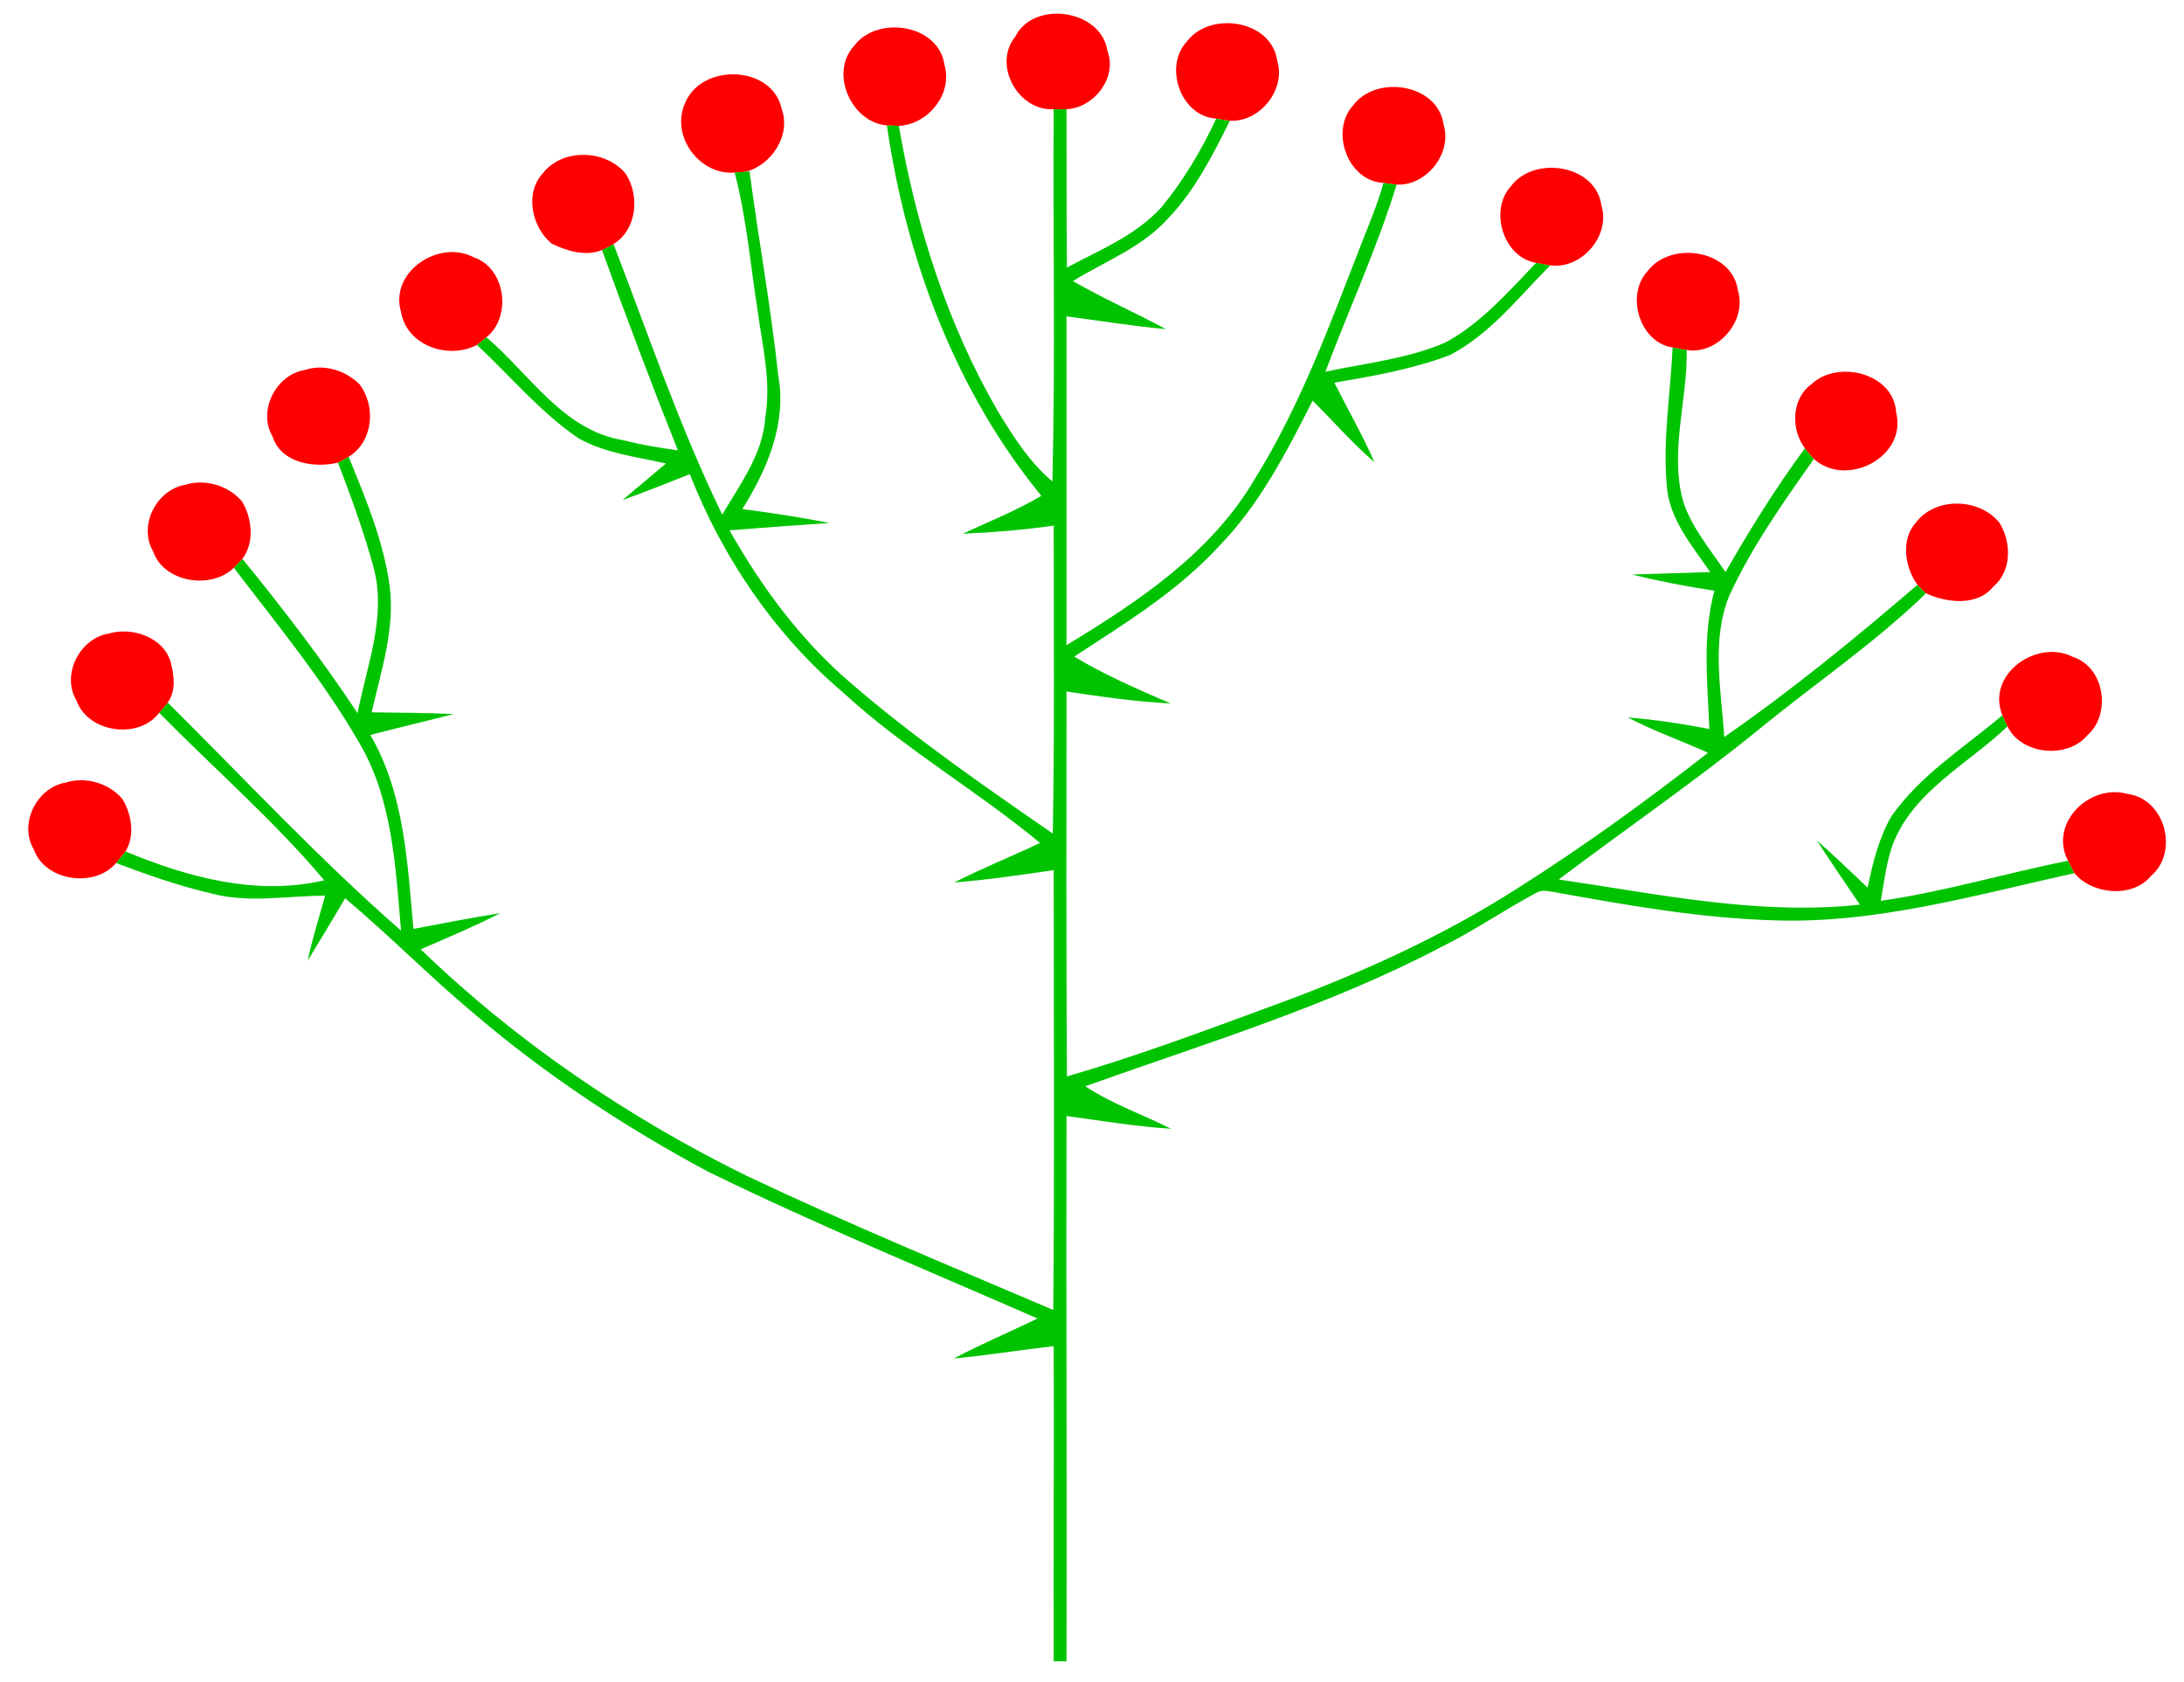 <?xml version="1.0" encoding="UTF-8"?>
<svg xmlns="http://www.w3.org/2000/svg" xmlns:xlink="http://www.w3.org/1999/xlink" width="100px" height="77px" viewBox="0 0 100 77" version="1.1">
<g id="surface1">
<path style=" stroke:none;fill-rule:nonzero;fill:rgb(100%,0%,0%);fill-opacity:1;" d="M 46.488 1.672 C 47.348 -0.023 50.434 0.445 50.707 2.332 C 51.176 3.559 50.082 4.941 48.832 5 C 48.695 5 48.383 5 48.246 5 C 46.625 5.098 45.434 2.977 46.488 1.672 Z M 46.488 1.672 "/>
<path style=" stroke:none;fill-rule:nonzero;fill:rgb(100%,0%,0%);fill-opacity:1;" d="M 54.34 1.906 C 55.395 0.484 58.227 0.91 58.48 2.781 C 58.891 4.105 57.68 5.605 56.312 5.527 C 56.098 5.508 55.883 5.469 55.688 5.43 C 54.066 5.332 53.266 3.055 54.34 1.906 Z M 54.34 1.906 "/>
<path style=" stroke:none;fill-rule:nonzero;fill:rgb(100%,0%,0%);fill-opacity:1;" d="M 39.105 2.102 C 40.16 0.68 42.992 1.105 43.246 2.977 C 43.637 4.301 42.484 5.703 41.156 5.762 C 41.02 5.762 40.746 5.742 40.609 5.742 C 38.969 5.605 37.973 3.328 39.105 2.102 Z M 39.105 2.102 "/>
<path style=" stroke:none;fill-rule:nonzero;fill:rgb(100%,0%,0%);fill-opacity:1;" d="M 31.371 4.707 C 32.133 2.879 35.336 2.977 35.785 4.961 C 36.234 6.188 35.336 7.551 34.145 7.863 C 34.008 7.883 33.773 7.883 33.637 7.902 C 32.016 8.02 30.688 6.227 31.371 4.707 Z M 31.371 4.707 "/>
<path style=" stroke:none;fill-rule:nonzero;fill:rgb(100%,0%,0%);fill-opacity:1;" d="M 61.957 4.824 C 63.012 3.402 65.844 3.832 66.098 5.703 C 66.508 7.027 65.297 8.523 63.949 8.449 C 63.734 8.43 63.539 8.41 63.344 8.371 C 61.703 8.293 60.883 5.992 61.957 4.824 Z M 61.957 4.824 "/>
<path style=" stroke:none;fill-rule:nonzero;fill:rgb(0%,76.471%,0%);fill-opacity:1;" d="M 48.246 5 C 48.383 5 48.695 5 48.832 5 C 48.832 7.414 48.832 9.828 48.852 12.246 C 50.355 11.445 51.996 10.785 53.168 9.5 C 54.184 8.273 55.004 6.891 55.688 5.43 C 55.883 5.469 56.098 5.508 56.312 5.527 C 55.531 7.105 54.711 8.719 53.48 10.004 C 52.289 11.328 50.609 11.953 49.125 12.867 C 50.512 13.664 51.977 14.309 53.383 15.066 C 51.859 14.93 50.355 14.68 48.832 14.484 C 48.832 19.508 48.832 24.531 48.832 29.535 C 52.113 27.547 55.473 25.309 57.445 21.941 C 59.555 18.555 60.922 14.777 62.367 11.074 C 62.719 10.18 63.09 9.305 63.344 8.371 C 63.539 8.41 63.734 8.43 63.949 8.449 C 63.051 11.367 61.762 14.152 60.688 17.016 C 62.523 16.625 64.457 16.43 66.195 15.672 C 67.836 14.777 69.066 13.355 70.336 12.031 C 70.551 12.07 70.766 12.109 70.98 12.148 C 69.535 13.605 68.246 15.281 66.391 16.254 C 64.691 16.898 62.895 17.211 61.098 17.52 C 61.703 18.727 62.387 19.914 62.934 21.16 C 61.918 20.285 61.039 19.273 60.102 18.34 C 58.91 20.695 57.68 23.09 55.824 24.996 C 53.93 27.062 51.508 28.543 49.184 30.059 C 50.59 30.898 52.094 31.559 53.598 32.203 C 51.996 32.125 50.414 31.891 48.832 31.656 C 48.832 37.52 48.812 43.398 48.852 49.277 C 51.938 48.383 54.926 47.273 57.934 46.164 C 61.977 44.703 65.922 42.949 69.535 40.633 C 72.543 38.727 75.414 36.641 78.207 34.461 C 76.996 33.914 75.727 33.469 74.535 32.844 C 75.785 32.941 77.035 33.137 78.266 33.371 C 78.188 31.27 77.934 29.105 78.5 27.043 C 77.23 26.848 75.98 26.613 74.73 26.301 C 75.922 26.262 77.113 26.223 78.305 26.188 C 77.465 24.957 76.391 23.73 76.312 22.156 C 76.137 20.07 76.488 17.988 76.586 15.906 C 76.801 15.945 77.016 15.984 77.23 16.023 C 77.27 18.34 76.43 20.695 77.074 22.973 C 77.465 24.16 78.305 25.152 79.008 26.188 C 80.121 24.238 81.312 22.332 82.641 20.52 C 82.777 20.695 82.914 20.852 83.051 21.008 C 81.645 23.012 80.219 25.016 79.184 27.258 C 78.344 29.301 78.812 31.598 78.949 33.742 C 82.035 31.598 84.945 29.223 87.797 26.77 C 87.914 26.906 88.051 27.043 88.188 27.16 C 85.844 29.438 83.129 31.27 80.609 33.332 C 77.621 35.766 74.438 37.945 71.371 40.262 C 75.922 40.926 80.531 41.918 85.16 41.414 C 84.496 40.438 83.832 39.465 83.188 38.473 C 83.988 39.172 84.75 39.914 85.512 40.633 C 85.746 39.523 86.02 38.375 86.605 37.363 C 87.934 35.473 89.926 34.227 91.684 32.746 C 91.762 32.922 91.84 33.078 91.918 33.254 C 90.121 34.969 87.641 36.195 86.684 38.609 C 86.371 39.445 86.273 40.359 86.117 41.238 C 89.008 40.828 91.82 39.973 94.691 39.406 C 94.789 39.602 94.887 39.777 94.984 39.973 C 90.473 40.965 85.941 42.289 81.254 42.133 C 77.875 42.035 74.535 41.449 71.215 40.848 C 70.941 40.809 70.629 40.711 70.355 40.867 C 68.891 41.645 67.504 42.602 66.02 43.34 C 60.824 46.066 55.199 47.762 49.691 49.727 C 50.922 50.543 52.309 51.012 53.617 51.672 C 52.016 51.574 50.434 51.305 48.832 51.09 C 48.812 59.402 48.852 67.738 48.832 76.051 C 48.676 76.051 48.402 76.051 48.246 76.051 C 48.227 71.242 48.266 66.434 48.246 61.625 C 46.723 61.797 45.199 62.051 43.676 62.188 C 44.926 61.527 46.234 60.98 47.504 60.359 C 42.465 58.156 37.367 56.055 32.426 53.641 C 28.637 51.613 25.004 49.219 21.723 46.418 C 19.691 44.723 17.836 42.832 15.805 41.121 C 15.238 42.074 14.672 43.027 14.086 43.98 C 14.301 42.969 14.613 41.996 14.887 41.004 C 13.168 41.004 11.391 41.355 9.691 40.906 C 8.188 40.555 6.742 40.051 5.316 39.504 C 5.453 39.328 5.609 39.152 5.746 38.977 C 8.598 40.164 11.742 41.023 14.848 40.301 C 12.543 37.559 9.809 35.199 7.289 32.629 C 7.426 32.477 7.562 32.32 7.68 32.164 C 11.215 35.668 14.613 39.328 18.363 42.602 C 18.109 39.68 17.973 36.562 16.43 33.973 C 14.789 31.133 12.699 28.602 10.707 25.992 C 10.844 25.855 10.961 25.738 11.098 25.582 C 12.953 27.859 14.75 30.195 16.371 32.648 C 16.801 30.449 17.719 28.191 17.094 25.934 C 16.645 24.316 16.078 22.738 15.473 21.18 C 15.648 21.086 15.805 21.008 15.961 20.91 C 16.762 22.855 17.582 24.824 17.855 26.926 C 18.07 28.852 17.445 30.742 17.016 32.609 C 18.266 32.629 19.516 32.629 20.766 32.688 C 19.496 33.02 18.227 33.312 16.957 33.645 C 18.52 36.332 18.656 39.504 18.93 42.523 C 20.258 42.27 21.586 42.016 22.914 41.801 C 21.723 42.406 20.492 42.93 19.262 43.457 C 23.637 47.684 28.734 51.148 34.203 53.836 C 38.812 56.016 43.52 57.961 48.227 59.969 C 48.285 53.25 48.246 46.551 48.246 39.836 C 46.723 40.051 45.219 40.281 43.695 40.398 C 44.984 39.738 46.312 39.211 47.621 38.59 C 44.711 36.176 41.41 34.285 38.617 31.715 C 35.473 29.047 33.09 25.543 31.586 21.707 C 30.551 22.117 29.535 22.523 28.5 22.895 C 29.164 22.332 29.828 21.785 30.492 21.219 C 29.145 20.91 27.699 20.754 26.469 20.051 C 24.73 18.863 23.363 17.211 21.84 15.789 C 21.977 15.672 22.133 15.555 22.27 15.438 C 24.242 17.113 25.785 19.703 28.52 20.148 C 29.359 20.363 30.199 20.5 31.039 20.617 C 29.828 17.578 28.676 14.523 27.562 11.445 C 27.738 11.367 27.914 11.27 28.09 11.172 C 29.691 15.32 31.117 19.547 33.07 23.559 C 33.891 22.156 34.945 20.773 35.043 19.078 C 35.316 17.461 34.906 15.828 34.691 14.23 C 34.359 12.129 34.184 9.965 33.637 7.902 C 33.773 7.883 34.008 7.883 34.145 7.863 L 34.32 7.844 C 34.73 10.961 35.297 14.035 35.629 17.152 C 36.039 19.352 35.141 21.473 33.988 23.305 C 35.316 23.48 36.645 23.672 37.973 23.945 C 36.449 24.043 34.926 24.16 33.402 24.277 C 34.867 26.867 36.645 29.281 38.91 31.23 C 41.84 33.762 45.023 35.961 48.207 38.16 C 48.285 33.469 48.246 28.754 48.246 24.062 C 46.859 24.258 45.473 24.375 44.086 24.434 C 45.297 23.867 46.527 23.383 47.68 22.699 C 43.734 17.871 41.488 11.836 40.609 5.742 C 40.746 5.742 41.02 5.762 41.156 5.762 C 41.938 10.316 43.363 14.812 45.688 18.824 C 46.391 19.973 47.133 21.16 48.188 22.039 C 48.324 16.352 48.207 10.688 48.246 5 Z M 48.246 5 "/>
<path style=" stroke:none;fill-rule:nonzero;fill:rgb(100%,0%,0%);fill-opacity:1;" d="M 24.848 7.941 C 25.746 6.773 27.738 6.832 28.656 7.961 C 29.301 8.973 29.164 10.512 28.09 11.172 C 27.914 11.27 27.738 11.367 27.562 11.445 C 26.82 11.758 25.941 11.484 25.258 11.152 C 24.359 10.414 24.008 8.855 24.848 7.941 Z M 24.848 7.941 "/>
<path style=" stroke:none;fill-rule:nonzero;fill:rgb(100%,0%,0%);fill-opacity:1;" d="M 69.184 8.523 C 70.238 7.105 73.07 7.531 73.324 9.402 C 73.754 10.785 72.426 12.34 70.98 12.148 C 70.766 12.109 70.551 12.07 70.336 12.031 C 68.832 11.797 68.168 9.617 69.184 8.523 Z M 69.184 8.523 "/>
<path style=" stroke:none;fill-rule:nonzero;fill:rgb(100%,0%,0%);fill-opacity:1;" d="M 18.363 14.289 C 17.816 12.438 20.102 10.941 21.684 11.777 C 23.168 12.266 23.441 14.523 22.27 15.438 C 22.133 15.555 21.977 15.672 21.84 15.789 C 20.551 16.469 18.637 15.848 18.363 14.289 Z M 18.363 14.289 "/>
<path style=" stroke:none;fill-rule:nonzero;fill:rgb(100%,0%,0%);fill-opacity:1;" d="M 75.434 12.418 C 76.488 11 79.32 11.426 79.574 13.297 C 80.004 14.68 78.656 16.254 77.23 16.023 C 77.016 15.984 76.801 15.945 76.586 15.906 C 75.082 15.691 74.418 13.512 75.434 12.418 Z M 75.434 12.418 "/>
<path style=" stroke:none;fill-rule:nonzero;fill:rgb(100%,0%,0%);fill-opacity:1;" d="M 13.949 16.938 C 14.848 16.645 15.805 16.957 16.449 17.578 C 17.23 18.574 17.094 20.227 15.961 20.91 C 15.805 21.008 15.648 21.086 15.473 21.18 C 14.418 21.434 12.875 21.219 12.484 19.992 C 11.781 18.805 12.641 17.152 13.949 16.938 Z M 13.949 16.938 "/>
<path style=" stroke:none;fill-rule:nonzero;fill:rgb(100%,0%,0%);fill-opacity:1;" d="M 82.953 17.578 C 84.164 16.449 86.723 17.094 86.82 18.883 C 87.328 20.93 84.535 22.352 83.051 21.008 C 82.914 20.852 82.777 20.695 82.641 20.52 C 81.996 19.664 82.016 18.242 82.953 17.578 Z M 82.953 17.578 "/>
<path style=" stroke:none;fill-rule:nonzero;fill:rgb(100%,0%,0%);fill-opacity:1;" d="M 8.48 22.195 C 9.398 21.902 10.473 22.234 11.078 22.953 C 11.547 23.711 11.664 24.844 11.098 25.582 C 10.961 25.738 10.844 25.855 10.707 25.992 C 9.672 27.004 7.504 26.672 7.016 25.25 C 6.312 24.062 7.172 22.41 8.48 22.195 Z M 8.48 22.195 "/>
<path style=" stroke:none;fill-rule:nonzero;fill:rgb(100%,0%,0%);fill-opacity:1;" d="M 87.738 23.906 C 88.637 22.738 90.629 22.797 91.547 23.926 C 92.094 24.805 92.133 26.129 91.273 26.848 C 90.551 27.762 89.145 27.605 88.188 27.16 C 88.051 27.043 87.914 26.906 87.797 26.77 C 87.211 25.973 87.016 24.688 87.738 23.906 Z M 87.738 23.906 "/>
<path style=" stroke:none;fill-rule:nonzero;fill:rgb(100%,0%,0%);fill-opacity:1;" d="M 4.965 29.008 C 6.039 28.68 7.484 29.164 7.816 30.312 C 7.973 30.918 8.07 31.617 7.68 32.164 C 7.562 32.32 7.426 32.477 7.289 32.629 C 6.352 33.875 4.027 33.547 3.5 32.066 C 2.797 30.879 3.656 29.223 4.965 29.008 Z M 4.965 29.008 "/>
<path style=" stroke:none;fill-rule:nonzero;fill:rgb(100%,0%,0%);fill-opacity:1;" d="M 91.684 32.746 C 90.922 30.859 93.285 29.223 94.926 30.078 C 96.371 30.547 96.684 32.707 95.57 33.664 C 94.672 34.754 92.543 34.559 91.918 33.254 C 91.84 33.078 91.762 32.922 91.684 32.746 Z M 91.684 32.746 "/>
<path style=" stroke:none;fill-rule:nonzero;fill:rgb(100%,0%,0%);fill-opacity:1;" d="M 3.012 35.824 C 3.93 35.531 5.004 35.863 5.609 36.582 C 6.02 37.266 6.195 38.258 5.746 38.977 C 5.609 39.152 5.453 39.328 5.316 39.504 C 4.34 40.672 2.055 40.34 1.547 38.883 C 0.844 37.691 1.703 36.039 3.012 35.824 Z M 3.012 35.824 "/>
<path style=" stroke:none;fill-rule:nonzero;fill:rgb(100%,0%,0%);fill-opacity:1;" d="M 94.691 39.406 C 93.793 37.691 95.688 35.844 97.426 36.348 C 99.145 36.582 99.77 38.996 98.5 40.09 C 97.641 41.141 95.785 40.945 94.984 39.973 C 94.887 39.777 94.789 39.602 94.691 39.406 Z M 94.691 39.406 "/>
</g>
</svg>
